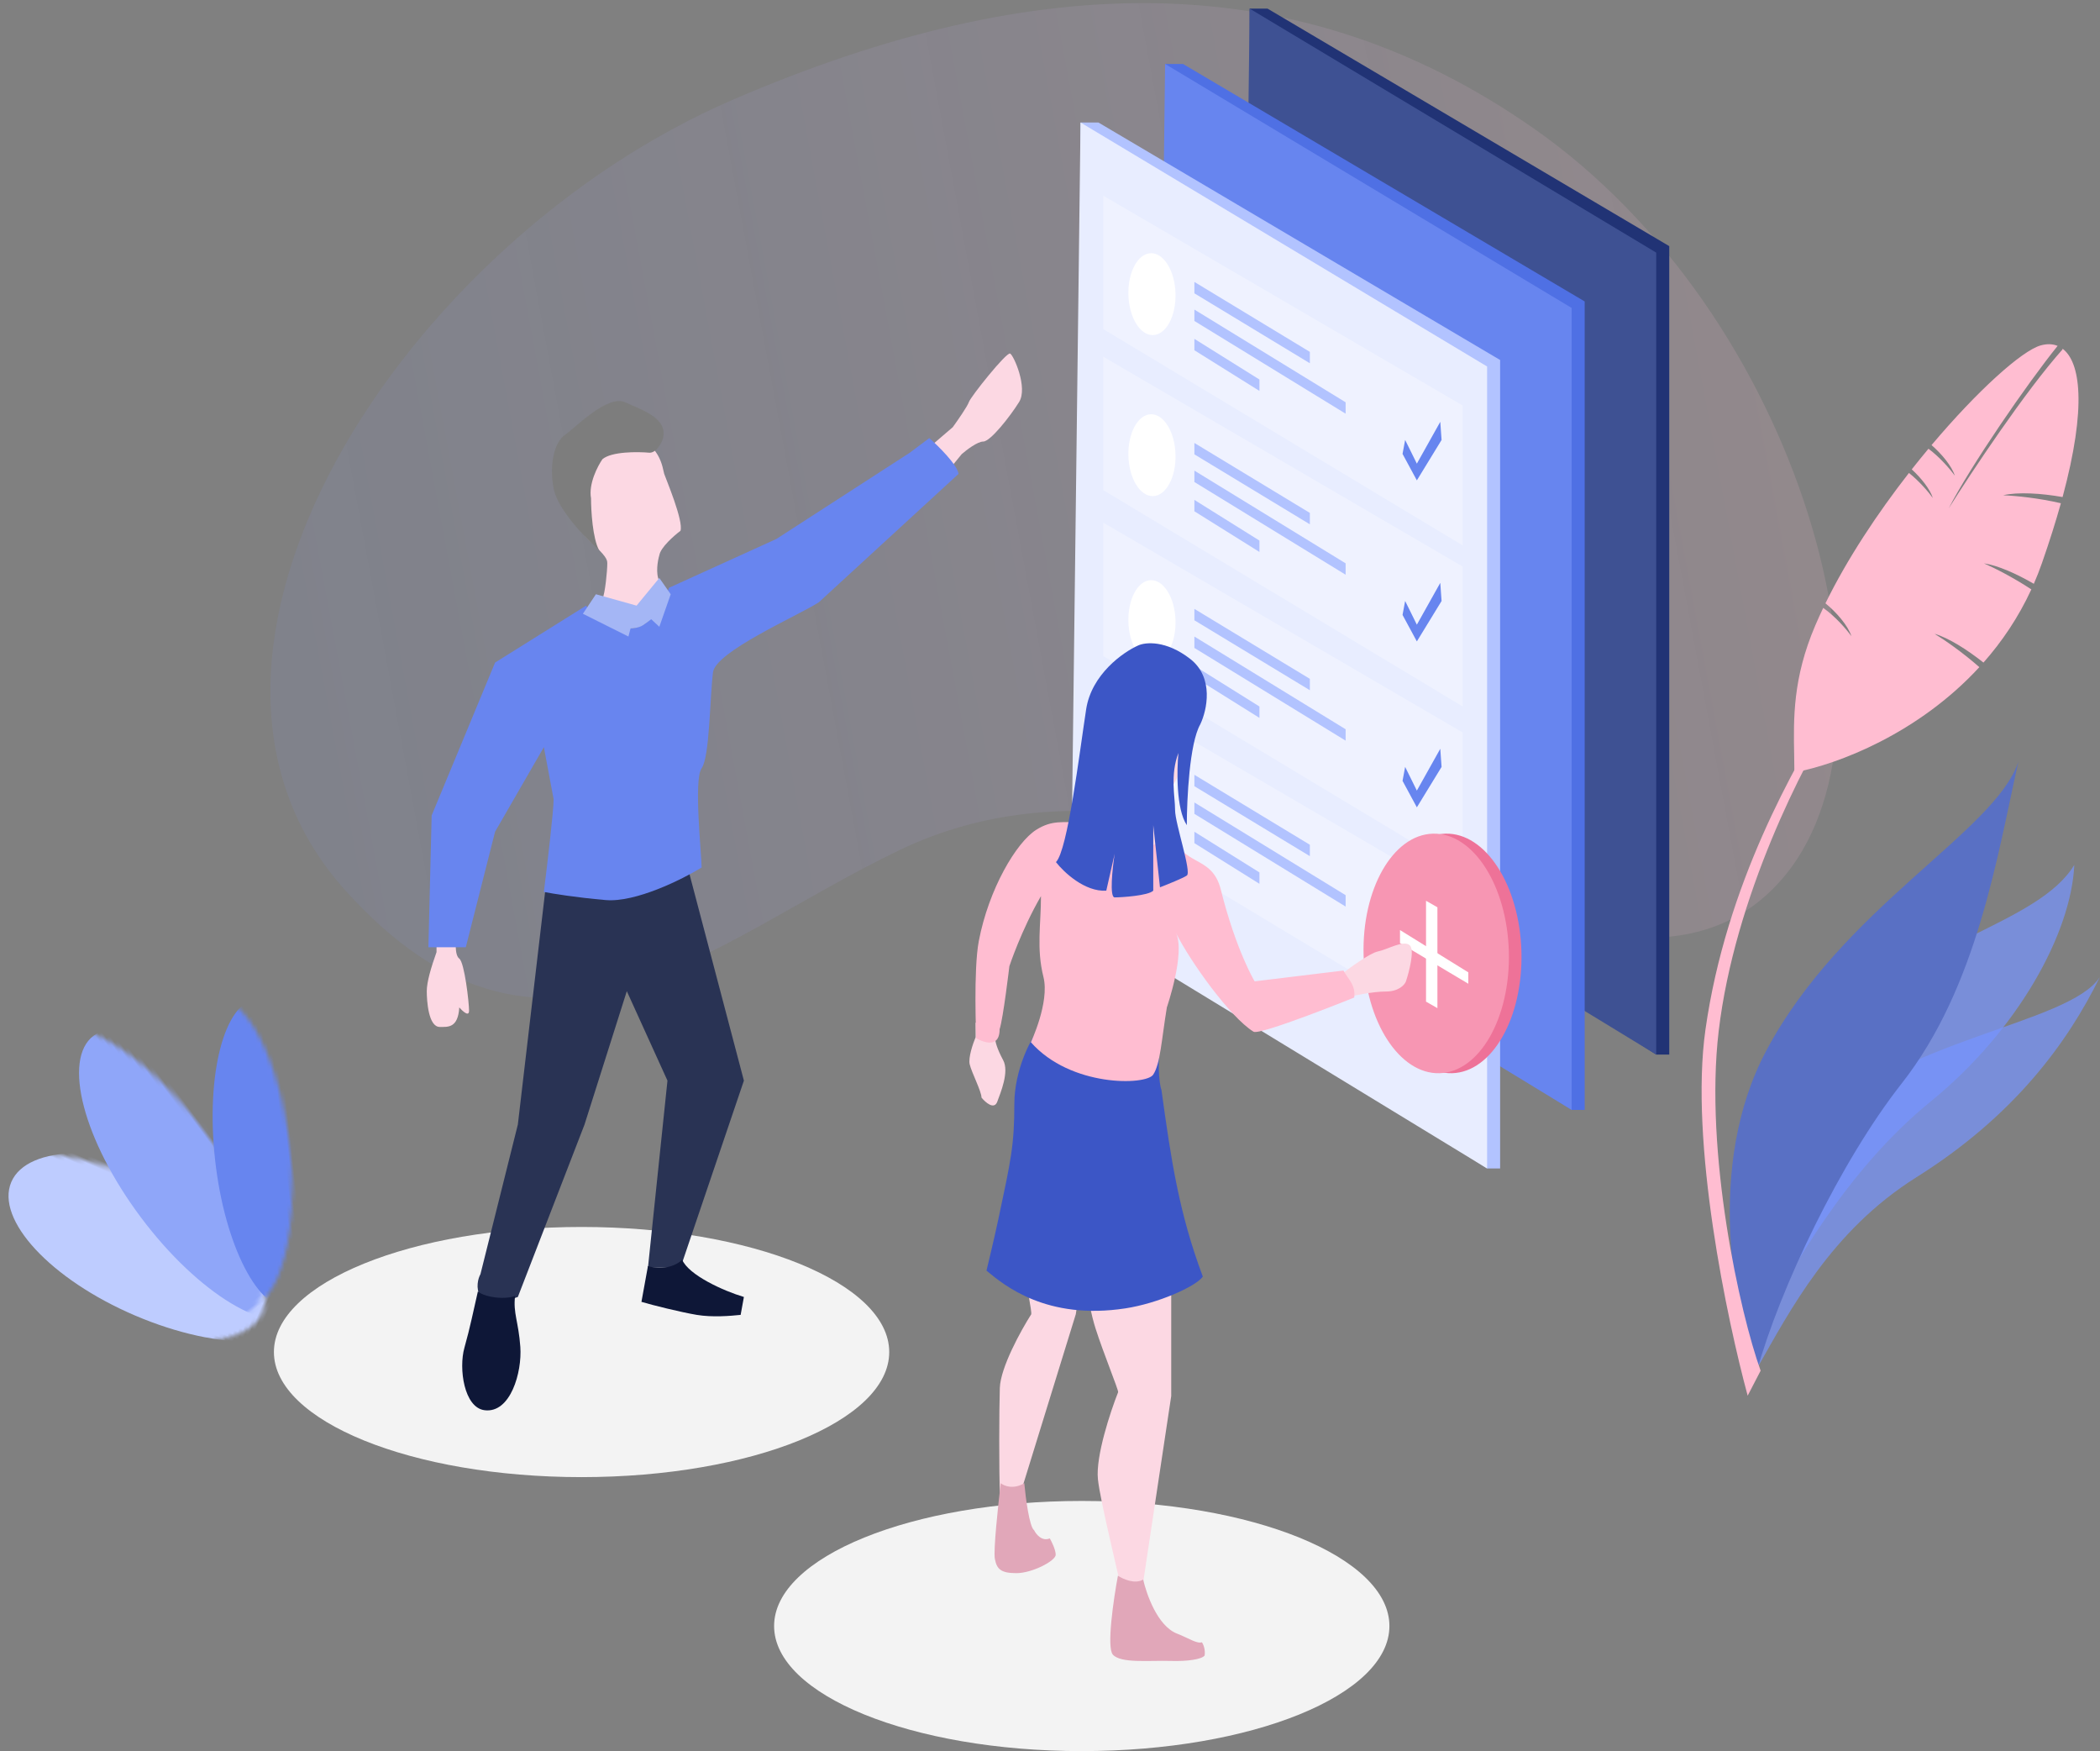 <?xml version="1.0" encoding="UTF-8"?>
<svg width="529px" height="441px" viewBox="0 0 529 441" version="1.1" xmlns="http://www.w3.org/2000/svg" xmlns:xlink="http://www.w3.org/1999/xlink">
    <rect x="0" y="0" width="529" height="441" fill="#808080" stroke="none"/>
    <title>编组</title>
    <defs>
        <linearGradient x1="96.908%" y1="45.558%" x2="-0.51%" y2="57.251%" id="linearGradient-1">
            <stop stop-color="#FFBDD1" offset="0%"></stop>
            <stop stop-color="#7795FF" stop-opacity="0.58" offset="100%"></stop>
        </linearGradient>
        <ellipse id="path-2" cx="46.568" cy="34.526" rx="18.659" ry="41.876"></ellipse>
        <ellipse id="path-4" cx="40.804" cy="46.455" rx="17.873" ry="43.791"></ellipse>
        <ellipse id="path-6" cx="19.867" cy="41.034" rx="14.939" ry="39.198"></ellipse>
    </defs>
    <g id="Page-1" stroke="none" stroke-width="1" fill="none" fill-rule="evenodd">
        <g id="Manage-Expenses" transform="translate(-119, -94)">
            <g id="编组" transform="translate(119, 94)">
                <g id="bg" transform="translate(68, 0)" fill="url(#linearGradient-1)" fill-opacity="0.15" fill-rule="nonzero">
                    <path d="M19.03,224.295 C68.644,279.316 110.609,237.04 158.764,214.01 C242.637,173.898 338.767,273.349 381.911,220.169 C413.865,180.783 385.639,79.314 318.265,32.279 C259.591,-8.681 193.892,-8.232 116.441,25.185 C33.951,60.776 -34.364,165.083 19.03,224.295 Z" id="Shape"></path>
                </g>
                <g id="shadows" transform="translate(69, 309)" fill="#F3F3F3" fill-rule="nonzero">
                    <ellipse id="Oval" cx="77.5" cy="31.5" rx="77.5" ry="31.5"></ellipse>
                    <ellipse id="Oval" cx="203.5" cy="100.5" rx="77.5" ry="31.5"></ellipse>
                </g>
                <g id="plants" transform="translate(0, 86)">
                    <g id="plant-3" transform="translate(435, 105)" fill-rule="nonzero">
                        <path d="M21.159,93.114 C3.131,111.319 4.66,140.955 7.678,153.497 C15.864,139.135 26.225,118.988 47.765,105.476 C72.418,90.01 85.832,71.584 93.96,55.063 C86.121,67.035 43.694,70.357 21.159,93.114 Z" id="Shape" fill-opacity="0.7" fill="#7795FF"></path>
                        <path d="M25.022,68.795 C6.994,87 5.426,130.277 8.444,142.819 C16.631,128.458 29.76,103.982 51.444,86.319 C73.234,68.57 86.742,44.102 87.526,26.816 C78.444,41.819 47.557,46.038 25.022,68.795 Z" id="Shape" fill-opacity="0.7" fill="#7795FF"></path>
                        <path d="M9.9,73.66 C-5.486,102.638 1.924,139.528 7.552,154.35 C13.345,133.5 28.612,101.492 43.99,81.932 C63.128,57.591 68.135,24.375 73.445,0.819 C67.549,18.539 29.132,37.438 9.9,73.66 Z" id="Shape" fill="#5970C4"></path>
                    </g>
                    <g id="plant-2" transform="translate(428, 0)" fill="#FFBDD1">
                        <path d="M4.936,173.75 C1.329,204.353 10.322,244.824 15.51,259.195 L12.246,265.491 C7.131,246.624 -2.426,201.765 1.615,173.279 C6.81,136.667 24.008,106.975 33.561,91.376 L34.642,93.308 C26.404,106.011 8.928,139.884 4.936,173.75 Z" id="Shape" fill-rule="nonzero"></path>
                        <path d="M90.325,1.106 C82.692,10.562 68.454,31.236 62.881,42.035 C68.525,33.075 82.168,12.517 91.592,1.962 L91.511,1.77 C96.042,5.079 97.755,16.265 91.575,39.176 C86.127,38.218 80.347,37.864 76.601,38.724 C79.858,38.86 85.559,39.436 91.147,40.736 C89.872,45.308 88.292,50.329 86.37,55.828 C85.746,57.613 85.066,59.345 84.334,61.025 C79.918,58.465 75.22,56.384 71.769,55.876 C74.561,57.104 79.211,59.471 83.704,62.433 C80.455,69.487 76.298,75.6 71.645,80.863 C67.45,77.542 62.824,74.634 59.326,73.615 C61.997,75.255 66.446,78.346 70.606,82.015 C55.264,98.701 35.014,106.496 24.015,108.518 C24.014,107.056 23.987,105.576 23.959,104.069 C23.789,94.938 23.6,84.798 29.259,71.557 C29.892,70.076 30.567,68.588 31.279,67.096 C34.328,69.233 37.092,72.444 38.374,74.211 C37.521,71.546 34.599,68.189 31.84,65.938 C37.38,54.632 45.01,43.184 52.873,33.108 C55.484,35.184 57.764,37.862 58.893,39.418 C58.165,37.145 55.933,34.369 53.581,32.205 C54.982,30.427 56.389,28.693 57.791,27.013 C60.659,29.14 63.215,32.123 64.433,33.802 C63.648,31.35 61.114,28.314 58.565,26.091 C70.177,12.323 81.32,2.337 86.019,1.001 C87.558,0.563 89.024,0.575 90.325,1.106 Z" id="Shape"></path>
                    </g>
                    <g id="plant-1" transform="translate(0, 155)">
                        <g id="Clipped" transform="translate(0, 26)">
                            <mask id="mask-3" fill="white">
                                <use xlink:href="#path-2"></use>
                            </mask>
                            <g id="Oval" transform="translate(46.568, 34.526) scale(-1, 1) rotate(66.856) translate(-46.568, -34.526) "></g>
                            <ellipse id="Oval" fill="#BECCFF" fill-rule="nonzero" mask="url(#mask-3)" transform="translate(41.351, 47.143) scale(-1, 1) rotate(66.856) translate(-41.351, -47.143) " cx="41.351" cy="47.143" rx="18.659" ry="41.876"></ellipse>
                        </g>
                        <g id="Clipped" transform="translate(19, 0)">
                            <mask id="mask-5" fill="white">
                                <use xlink:href="#path-4"></use>
                            </mask>
                            <g id="Oval" transform="translate(40.804, 46.455) scale(-1, 1) rotate(36.845) translate(-40.804, -46.455) "></g>
                            <ellipse id="Oval" fill="#8FA6F9" fill-rule="nonzero" mask="url(#mask-5)" transform="translate(30.818, 54.899) scale(-1, 1) rotate(36.845) translate(-30.818, -54.899) " cx="30.818" cy="54.899" rx="17.873" ry="43.791"></ellipse>
                        </g>
                        <g id="Clipped" transform="translate(60, 7)">
                            <mask id="mask-7" fill="white">
                                <use xlink:href="#path-6"></use>
                            </mask>
                            <g id="Oval" transform="translate(19.867, 41.034) scale(-1, 1) rotate(6.357) translate(-19.867, -41.034) "></g>
                            <ellipse id="Oval" fill="#6785EF" fill-rule="nonzero" mask="url(#mask-7)" transform="translate(9.035, 42.492) scale(-1, 1) rotate(6.357) translate(-9.035, -42.492) " cx="9.035" cy="42.492" rx="14.939" ry="39.198"></ellipse>
                        </g>
                    </g>
                </g>
                <g id="ui" transform="translate(269, 2)" fill-rule="nonzero">
                    <polygon id="Shape" fill="#213375" points="151.493 59.987 151.493 263.592 148.216 263.592 46.618 198.045 45.799 0.175 50.305 0.175"></polygon>
                    <polygon id="Shape" fill="#3E5193" points="43.341 199.684 45.799 0.175 148.216 61.626 148.216 263.592"></polygon>
                    <polygon id="Shape" fill="#4F70E4" points="130.19 73.916 130.19 277.521 126.913 277.521 25.315 211.974 24.496 14.104 29.002 14.104"></polygon>
                    <polygon id="Shape" fill="#6785EF" points="22.038 213.612 24.496 14.104 126.913 75.554 126.913 277.521"></polygon>
                    <polygon id="Shape" fill="#B2C3FF" points="108.888 88.664 108.888 292.269 105.61 292.269 4.012 226.722 3.193 28.852 7.699 28.852"></polygon>
                    <polygon id="Shape" fill="#E8EDFF" points="0.735 228.361 3.193 28.852 105.61 90.302 105.61 292.269"></polygon>
                    <polygon id="Shape" fill-opacity="0.3" fill="#FFFFFF" points="8.928 80.88 8.928 47.287 99.465 100.134 99.465 135.366"></polygon>
                    <ellipse id="Oval" fill="#FFFFFF" transform="translate(21.182, 72.079) rotate(-1.595) translate(-21.182, -72.079) " cx="21.182" cy="72.079" rx="5.937" ry="10.311"></ellipse>
                    <polygon id="Shape" fill="#B2C3FF" points="31.87 71.867 31.87 69 60.956 86.615 60.956 89.483"></polygon>
                    <polygon id="Shape" fill="#B2C3FF" points="31.87 86.206 31.87 83.338 48.257 93.58 48.257 96.447"></polygon>
                    <polygon id="Shape" fill="#B2C3FF" points="31.87 78.832 31.87 75.964 69.969 99.315 69.969 102.183"></polygon>
                    <polygon id="Shape" fill="#6785EF" points="84.963 108.796 84.307 112.307 87.913 118.979 94.14 108.796 93.812 104.231 87.913 114.765"></polygon>
                    <polygon id="Shape" fill-opacity="0.3" fill="#FFFFFF" points="8.928 121.437 8.928 87.844 99.465 140.691 99.465 175.923"></polygon>
                    <ellipse id="Oval" fill="#FFFFFF" transform="translate(21.182, 112.636) rotate(-1.595) translate(-21.182, -112.636) " cx="21.182" cy="112.636" rx="5.937" ry="10.311"></ellipse>
                    <polygon id="Shape" fill="#B2C3FF" points="31.87 112.424 31.87 109.557 60.956 127.172 60.956 130.04"></polygon>
                    <polygon id="Shape" fill="#B2C3FF" points="31.87 126.763 31.87 123.895 48.257 134.137 48.257 137.004"></polygon>
                    <polygon id="Shape" fill="#B2C3FF" points="31.87 119.389 31.87 116.521 69.969 139.872 69.969 142.74"></polygon>
                    <polygon id="Shape" fill="#6785EF" points="84.963 149.353 84.307 152.864 87.913 159.536 94.14 149.353 93.812 144.788 87.913 155.322"></polygon>
                    <polygon id="Shape" fill-opacity="0.3" fill="#FFFFFF" points="8.928 163.223 8.928 129.63 99.465 182.478 99.465 217.709"></polygon>
                    <ellipse id="Oval" fill="#FFFFFF" transform="translate(21.182, 154.422) rotate(-1.595) translate(-21.182, -154.422) " cx="21.182" cy="154.422" rx="5.937" ry="10.311"></ellipse>
                    <polygon id="Shape" fill="#B2C3FF" points="31.87 154.211 31.87 151.343 60.956 168.959 60.956 171.826"></polygon>
                    <polygon id="Shape" fill="#B2C3FF" points="31.87 168.549 31.87 165.681 48.257 175.923 48.257 178.791"></polygon>
                    <polygon id="Shape" fill="#B2C3FF" points="31.87 161.175 31.87 158.307 69.969 181.658 69.969 184.526"></polygon>
                    <polygon id="Shape" fill="#6785EF" points="84.963 191.139 84.307 194.651 87.913 201.322 94.14 191.139 93.812 186.574 87.913 197.109"></polygon>
                    <polygon id="Shape" fill-opacity="0.3" fill="#FFFFFF" points="8.928 205.009 8.928 171.417 99.465 224.264 99.465 259.495"></polygon>
                    <ellipse id="Oval" fill="#FFFFFF" transform="translate(21.182, 196.208) rotate(-1.595) translate(-21.182, -196.208) " cx="21.182" cy="196.208" rx="5.937" ry="10.311"></ellipse>
                    <polygon id="Shape" fill="#B2C3FF" points="31.87 195.997 31.87 193.129 60.956 210.745 60.956 213.612"></polygon>
                    <polygon id="Shape" fill="#B2C3FF" points="31.87 210.335 31.87 207.467 48.257 217.709 48.257 220.577"></polygon>
                    <polygon id="Shape" fill="#B2C3FF" points="31.87 202.961 31.87 200.093 69.969 223.444 69.969 226.312"></polygon>
                    <polygon id="Shape" fill="#C4C4C4" points="84.963 232.925 84.307 236.437 87.913 243.109 94.14 232.925 93.812 228.36 87.913 238.895"></polygon>
                    <ellipse id="Oval" fill="#EE7298" transform="translate(95.96, 238.115) rotate(-1.595) translate(-95.96, -238.115) " cx="95.96" cy="238.115" rx="18.302" ry="30.176"></ellipse>
                    <ellipse id="Oval" fill="#F796B3" transform="translate(92.79, 238.115) rotate(-1.595) translate(-92.79, -238.115) " cx="92.79" cy="238.115" rx="18.302" ry="30.176"></ellipse>
                    <polygon id="Shape" fill="#FFFFFF" points="90.223 250.254 90.223 224.854 93.091 226.493 93.091 251.892"></polygon>
                    <polygon id="Shape" fill="#FFFFFF" points="83.669 235.505 83.669 232.228 100.875 242.88 100.875 245.747"></polygon>
                </g>
                <g id="character-2" transform="translate(244, 162)" fill-rule="nonzero">
                    <path d="M31.962,172.527 C29.963,166.253 27.213,150.067 26.439,139.834 L51.037,138 L51.037,189.564 L43.477,239.733 C41.892,241.221 40.322,241.152 38.876,240.348 C37.856,234.668 33.161,216.257 32.57,210.513 C31.98,204.768 35.722,193.506 37.666,188.592 C37.725,187.92 33.962,178.8 31.962,172.527 Z" id="Shape" fill="#FCD8E3"></path>
                    <path d="M13.518,155.765 C12.379,149.875 12.106,134.1 12.698,124.908 L33.5,124.908 L27,168.968 L12.873,214.702 C11.114,215.756 9.207,215.203 7.889,214.249 C7.637,209.049 7.682,192.718 7.861,187.532 C8.04,182.346 13.218,172.995 15.785,168.968 C15.932,168.382 14.656,161.655 13.518,155.765 Z" id="Shape" fill="#FCD8E3"></path>
                    <path d="M43.969,235.804 C41.886,237.039 38.863,235.668 37.611,234.828 C36.512,240.704 34.719,252.906 36.336,254.708 C38.356,256.961 45.584,256.127 50.883,256.293 C55.122,256.425 58.709,255.895 59.449,254.929 C59.682,253.411 59.099,252.069 58.778,251.589 C57.525,252.044 55.322,250.498 52.529,249.422 C47.532,247.497 44.8,239.385 43.969,235.804 Z" id="Shape" fill="#E1A7B9"></path>
                    <path d="M14.024,211.531 C11.255,213.179 8.915,212.218 8.091,211.531 C7.432,217.022 6.212,228.52 6.608,230.579 C7.102,233.153 8.091,234.183 12.046,234.183 C16.001,234.183 21.934,231.094 21.934,229.549 C21.934,228.314 20.945,226.289 20.451,225.431 C18.473,226.255 16.99,224.401 16.496,223.372 C15.309,222.548 14.353,215.135 14.024,211.531 Z" id="Shape" fill="#E1A7B9"></path>
                    <path d="M11.518,116 C11.518,107.664 15.595,99.185 18.313,96.467 L21.032,94.202 C30.545,94.504 52,85.5 48.579,99.638 C47.396,104.532 47.975,110.99 48.579,112.5 C51,130.13 53,143.5 59,159.5 C57.188,162.037 47.637,166.255 39.5,167.5 C19.646,170.537 9.002,161.726 4.576,158.063 L4.5,158 C4.5,158 6.409,150.143 7.5,145 C10.664,130.081 11.518,126.42 11.518,116 Z" id="Shape" fill="#3C56C6"></path>
                    <path d="M1.757,99.228 L1.757,95.561 L6.716,95.561 L6.716,99.752 C6.716,100.276 7.113,102.057 8.7,104.99 C10.287,107.924 8.039,113.198 7.212,115.468 C6.419,117.563 4.237,115.642 3.245,114.42 C3.245,112.848 0.766,108.134 0.27,106.038 C-0.127,104.362 1.096,100.8 1.757,99.228 Z" id="Shape" fill="#FCD8E3"></path>
                    <path d="M103.094,77.618 C101.078,78.022 95.868,81.821 93.516,83.671 L95.028,89.219 C97.045,88.714 101.884,87.706 105.111,87.706 C108.337,87.706 109.816,86.024 110.152,85.184 C110.992,82.662 112.37,77.316 111.16,76.105 C109.648,74.592 105.615,77.114 103.094,77.618 Z" id="Shape" fill="#FCD8E3"></path>
                    <path d="M35.439,38.045 C32.817,41.65 31.479,41.596 30.523,41.322 L30.523,46.648 C30.523,47.468 33.8,50.745 38.716,53.613 C42.649,55.907 49.094,51.564 51.825,49.106 C48.876,47.795 45.68,43.371 48.138,38.045 C48.138,38.045 50.596,37.635 51.825,35.177 C53.054,32.719 55.594,28.869 57.561,21.658 C60.019,12.646 52.235,6.091 45.68,4.862 C39.126,3.633 34.784,8.068 32.981,14.284 C31.598,19.05 32.121,25.461 35.439,29.442 C37.487,31.9 38.061,34.44 35.439,38.045 Z" id="Shape" fill="#FCD8E3"></path>
                    <path d="M18.853,84.062 C20.445,90.431 15.682,100.477 15.682,100.477 C25.649,111.803 44.676,111.369 46.488,108.651 C48.3,105.933 48.579,99.957 49.938,91.696 C49.938,91.696 54.695,77.893 52.204,72.91 C55.828,80.158 65.881,94.202 71.77,97.826 C73.383,98.818 97.14,89.219 97.14,89.219 C97.502,85.957 95.63,84.688 94.422,82.423 L72.05,85.141 C72.05,85.141 67.373,77.413 63.529,62.037 C61.264,52.976 53.5,56.5 51.384,47.54 C50.327,50.107 42.777,53.158 37.34,50.258 C31.904,47.359 33.547,45.067 34,42.5 C34,42.5 33.5,44.572 27.5,45 C23.963,45.252 21.128,44.373 17,47 C12.017,50.171 5.073,61.864 2.564,75.001 C1.179,82.25 1.917,99.465 1.917,99.465 C1.917,99.465 7.807,103.089 7.807,97.2 C8.713,94.481 10.265,81.344 10.265,81.344 C10.265,81.344 13.243,72.283 18.227,63.676 C18.227,70.924 17.041,76.813 18.853,84.062 Z" id="Shape" fill="#FFBDD1"></path>
                    <path d="M29.607,16.627 C30.96,7.829 38.905,2.245 42.709,0.554 C44.54,-0.292 49.725,-0.8 55.81,3.937 C61.896,8.675 60.037,16.909 58.346,20.433 C55.641,25.171 54.965,39.326 54.965,45.812 C52.26,41.751 52.429,31.995 52.852,27.624 C50.739,33.123 52.007,38.621 52.007,42.005 C52.007,45.389 56.233,57.655 54.965,58.501 C53.951,59.178 50.034,60.757 48.203,61.462 L46.513,45.812 L46.513,62.308 C45.245,63.577 38.483,64 36.792,64 C35.44,64 36.229,56.668 36.792,53.003 L34.679,62.308 C29.269,62.646 23.972,57.655 22,55.117 C24.958,52.157 27.917,27.624 29.607,16.627 Z" id="Shape" fill="#3C56C6"></path>
                </g>
                <g id="character-1" transform="translate(107, 89)" fill-rule="nonzero">
                    <path d="M0.506,160.615 C0.507,158.297 1.599,154.606 2.965,150.783 L2.965,145.867 L7.881,145.867 C7.881,147.505 7.389,151.438 8.7,152.422 C10.011,153.405 11.158,163.483 11.158,165.531 C11.158,167.579 8.7,164.712 8.7,164.712 C8.372,169.955 5.832,169.628 3.784,169.628 C0.916,169.628 0.506,163.073 0.506,160.615 Z" id="Shape" fill="#FCD8E3"></path>
                    <path d="M133.006,18.581 L126.684,24.009 L131.2,30.34 L135.264,25.365 C136.468,24.31 139.238,22.199 140.683,22.199 C142.489,22.199 147.456,15.868 149.714,12.249 C151.972,8.631 148.36,0.49 147.456,0.038 C146.553,-0.414 137.522,10.893 137.07,12.249 C136.709,13.335 134.21,16.923 133.006,18.581 Z" id="Shape" fill="#FCD8E3"></path>
                    <path d="M23.448,194.208 L14.025,231.897 C13.479,232.853 12.715,235.338 14.025,237.633 C15.336,239.927 20.853,238.588 23.448,237.633 L40.244,194.208 L50.896,160.615 L61.137,183.147 L56.221,230.258 L64.415,230.258 L80.392,183.147 L66.463,130.299 C63.049,131.119 53.517,133.167 50.896,134.806 C48.274,136.444 36.148,135.489 30.412,134.806 L23.448,194.208 Z" id="Shape" fill="#293354"></path>
                    <path d="M54.583,238.861 L56.221,229.849 C60.482,231.16 64.005,229.303 64.824,228.21 C66.463,232.143 75.339,236.13 80.392,237.632 L79.572,242.139 C76.978,242.412 72.444,242.794 68.511,242.139 C64.578,241.483 57.314,239.681 54.583,238.861 Z" id="Shape" fill="#0E1737"></path>
                    <path d="M1.735,116.371 L0.916,149.554 L10.338,149.554 L17.712,120.467 L30.002,99.165 L32.46,112.274 C32.46,115.224 30.822,129.07 30.002,135.625 C32.051,136.035 38.032,137.018 45.57,137.673 C53.108,138.329 64.824,132.484 69.74,129.48 C69.74,126.203 67.692,107.358 69.74,104.49 C71.789,101.623 71.789,86.875 72.608,80.32 C73.263,75.076 93.911,66.118 99.236,62.704 L134.468,30.34 C134.14,28.046 129.415,23.376 127.094,21.328 L122.178,25.015 L88.585,46.727 L61.547,59.017 C60.181,62.841 57.041,68.931 52.125,69.259 C47.209,69.587 42.156,66.391 40.654,63.523 L17.712,77.862 L1.735,116.371 Z" id="Shape" fill="#6885EF"></path>
                    <path d="M45.98,52.872 C45.98,54.839 45.433,60.383 44.751,61.885 C46.799,63.797 51.633,67.456 54.583,66.801 C57.532,66.145 58.816,60.246 59.089,57.379 C58.106,55.412 58.679,52.189 59.089,50.824 C59.417,48.857 62.776,45.908 64.415,44.679 C65.234,42.221 60.728,31.569 60.318,30.34 C59.908,29.111 59.499,22.147 50.896,20.508 C42.293,18.87 37.377,26.244 36.147,29.521 C34.918,32.798 36.147,42.221 41.473,47.137 C45.734,51.07 45.98,51.916 45.98,52.872 Z" id="Shape" fill="#FCD8E3"></path>
                    <path d="M39.834,65.572 L43.112,60.656 L53.354,63.523 L59.089,56.559 L61.957,60.656 L59.089,68.849 L57.041,66.947 C56.767,67.171 55.975,67.784 54.992,68.439 C54.009,69.095 52.484,69.259 51.844,69.259 L51.305,71.307 L39.834,65.572 Z" id="Shape" fill="#A4B6F5"></path>
                    <path d="M32.46,34.027 C33.444,39.271 40.517,46.59 43.931,49.595 C42.292,46.645 41.883,39.626 41.883,36.485 C41.227,32.88 43.521,28.429 44.75,26.653 C47.045,24.687 53.627,24.742 56.631,25.015 C58.27,25.015 59.499,22.83 59.908,21.737 C61.547,16.412 54.992,14.363 50.486,12.315 C45.979,10.267 37.786,18.87 35.328,20.508 C32.87,22.147 31.231,27.473 32.46,34.027 Z" id="Shape" fill="#7D7D7D"></path>
                    <path d="M15.087,266.154 C9.873,265.515 8.524,255.606 9.986,250.427 C11.448,245.247 12.3,240.894 13.381,236.228 C13.75,236.598 15.138,237.418 17.745,237.738 C20.353,238.057 22.169,237.631 22.752,237.377 C22.222,241.697 23.616,243.816 24.073,250.206 C24.53,256.595 21.606,266.954 15.087,266.154 Z" id="Shape" fill="#0E1737"></path>
                </g>
            </g>
        </g>
    </g>
</svg>